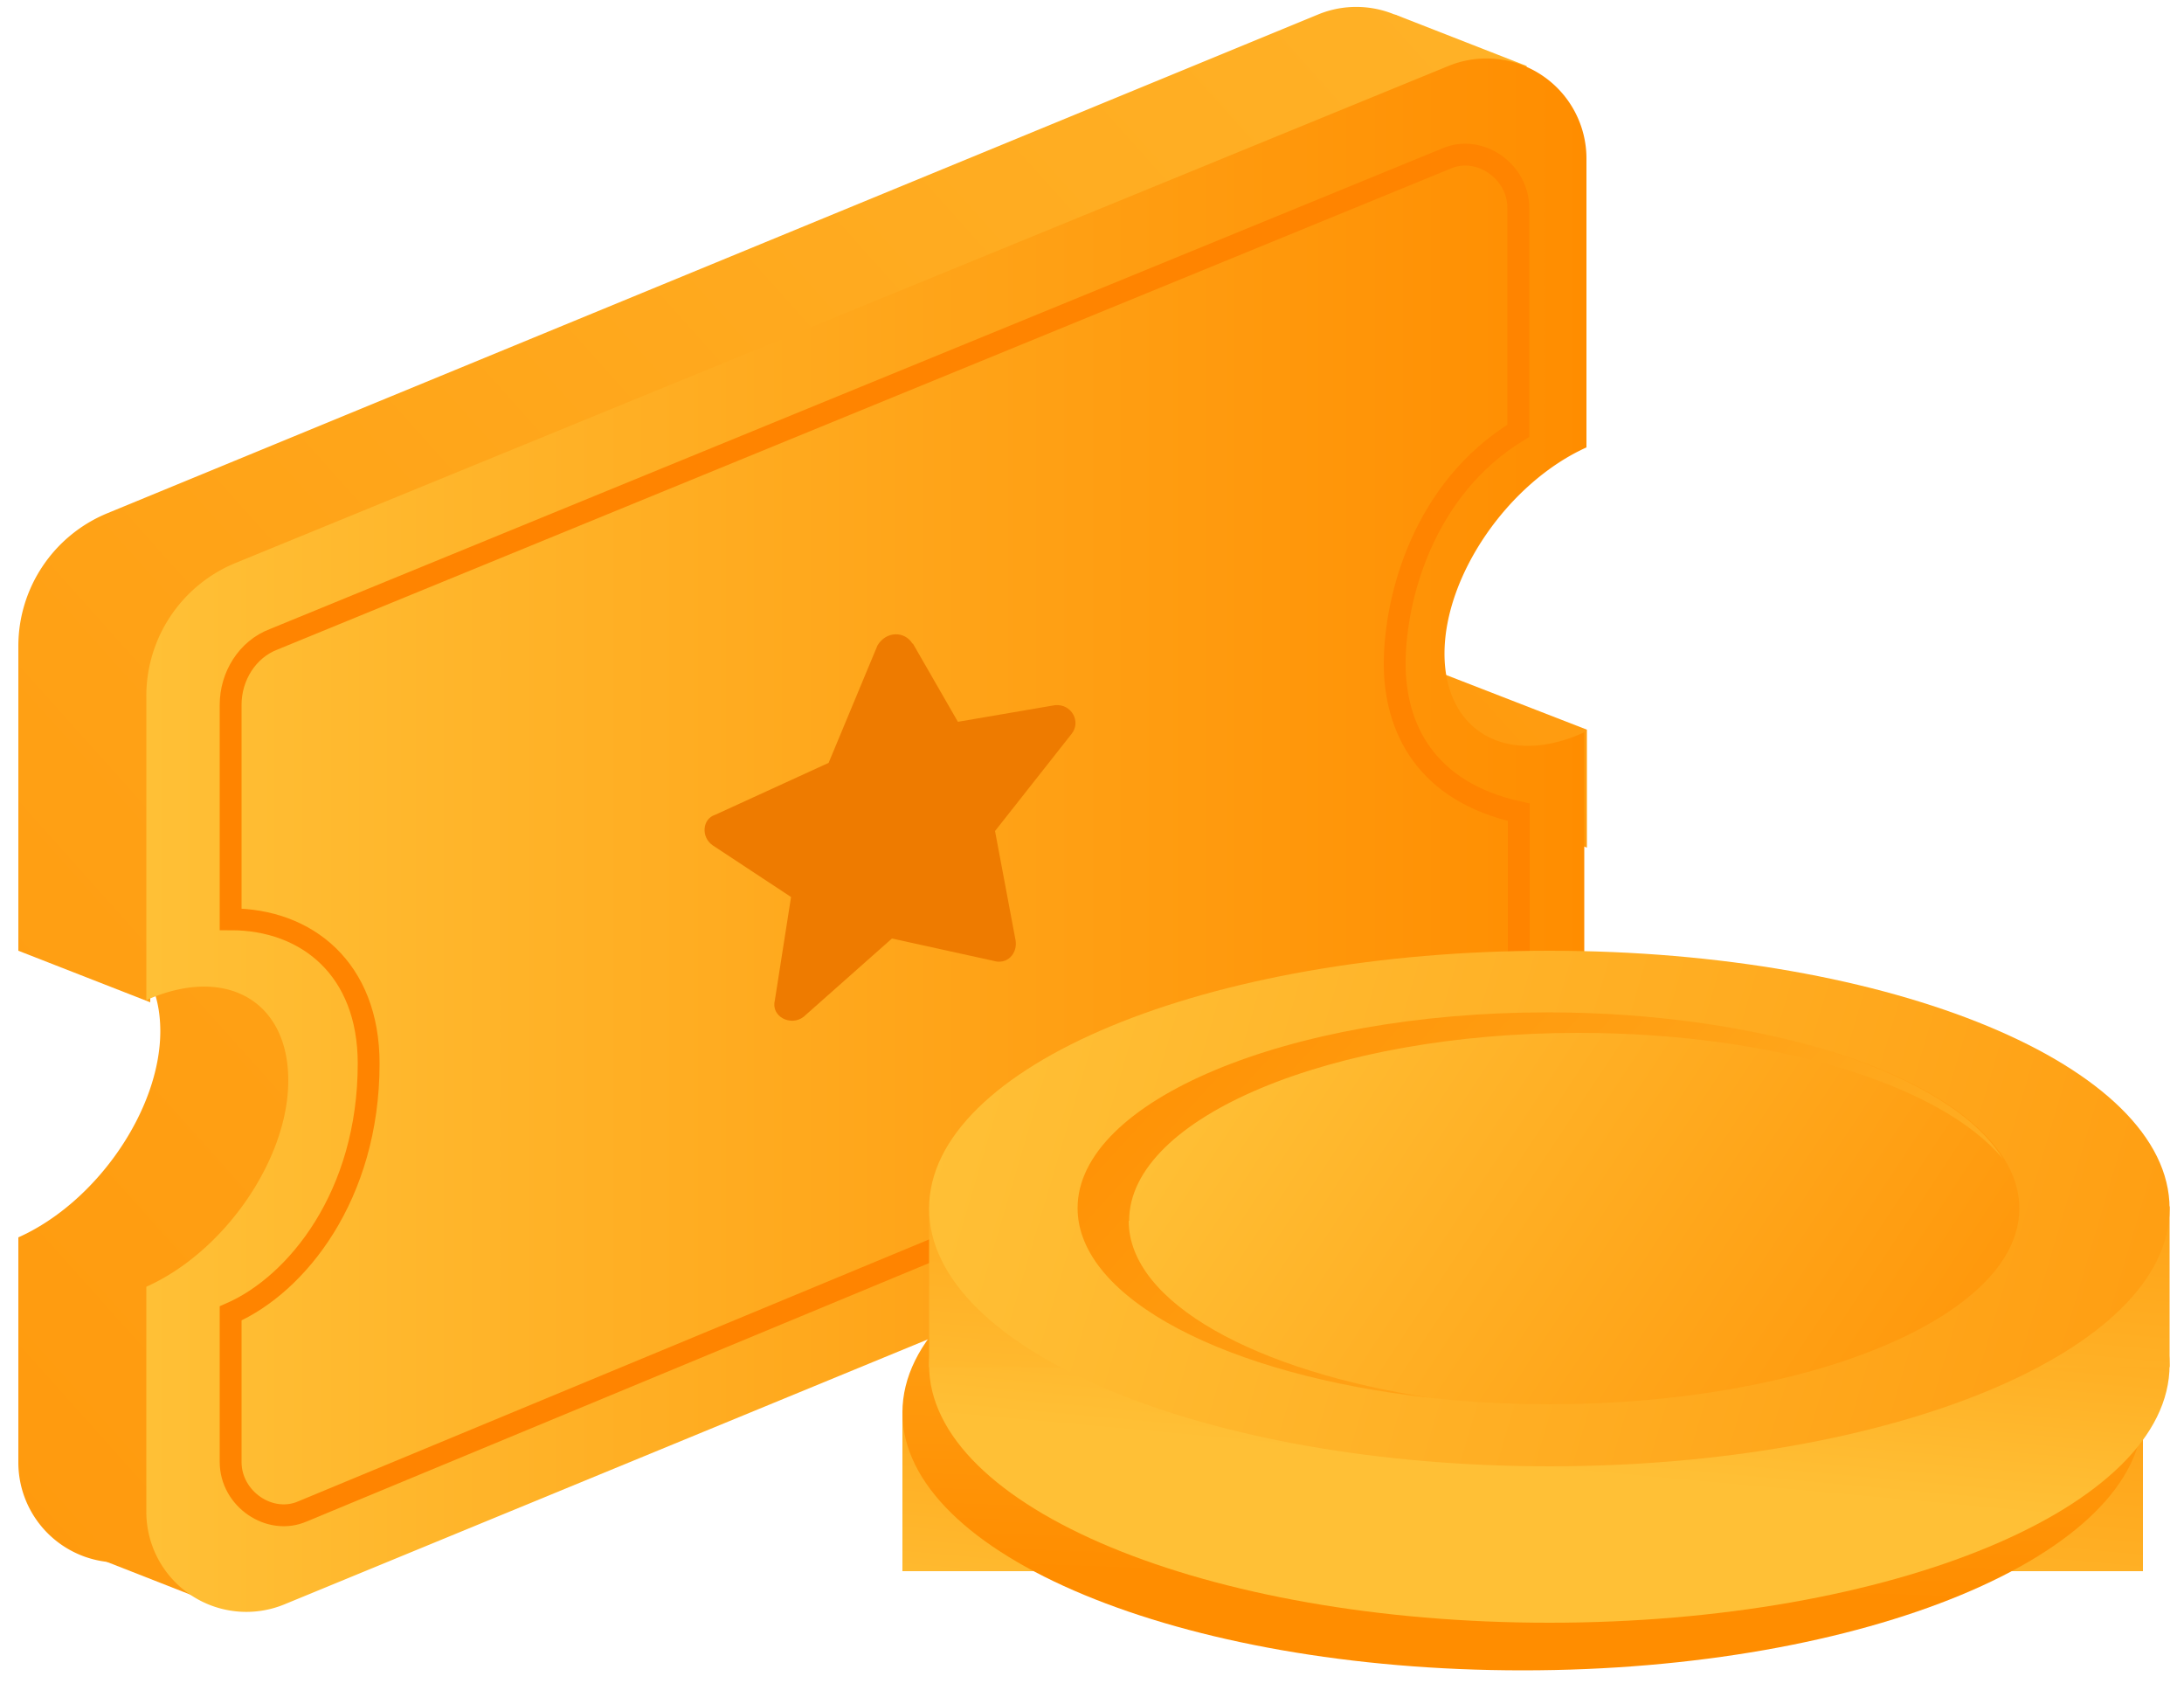<svg xmlns="http://www.w3.org/2000/svg" xmlns:xlink="http://www.w3.org/1999/xlink" width="50" height="39" viewBox="0 0 50 39"><defs><path id="lelza" d="M465.09 1364.78c0-1.79 1.46-3.91 3.25-4.72v-6.6a2.29 2.29 0 0 0-3.16-2.13l-27.73 11.42a3.29 3.29 0 0 0-2.03 3.02v6.99c1.8-.8 3.25 0 3.25 1.84 0 1.8-1.46 3.92-3.25 4.72v5.14a2.29 2.29 0 0 0 3.16 2.13l27.74-11.43a3.29 3.29 0 0 0 2.02-3.02l-.75-4.86c-1.75.76-2.5-.7-2.5-2.5z"/><path id="lelzc" d="M469.95 1355.2l-3.02-1.23v-2.64l3.02 1.18z"/><path id="lelze" d="M438.44 1373.94l-3.02-1.18v-2.69l3.02 1.18z"/><path id="lelzg" d="M439.8 1387.67l-3.01-1.18v-2.69l3.02 1.23z"/><path id="lelzi" d="M471.33 1370.4l-4.25-1.66v-2.69l4.25 1.65z"/><path id="lelzk" d="M468.07 1365.96c0-1.79 1.46-3.91 3.25-4.72v-6.6a2.29 2.29 0 0 0-3.16-2.13l-27.78 11.38a3.29 3.29 0 0 0-2.03 3.02v6.98c1.8-.8 3.25 0 3.25 1.84 0 1.8-1.46 3.92-3.25 4.72v5.14a2.29 2.29 0 0 0 3.16 2.13l27.74-11.42a3.29 3.29 0 0 0 2.02-3.02v-5.52c-1.74.8-3.2 0-3.2-1.8z"/><path id="lelzm" d="M466.93 1366.2c0-1.52.66-4.02 2.83-5.34v-5.1c0-.85-.9-1.46-1.65-1.13l-26.84 11c-.61.23-.99.85-.99 1.5v4.91c1.75 0 3.16 1.14 3.16 3.3 0 3.03-1.65 5.06-3.16 5.72v3.4c0 .85.9 1.46 1.65 1.13l26.84-11.14c.61-.23 1-.85 1-1.5v-3.36c-2.13-.47-2.84-1.93-2.84-3.4z"/><path id="lelzn" d="M455.9 1365.73l1.03 1.79 2.22-.38c.38-.04.61.38.38.66l-1.75 2.22.47 2.5c.05.29-.18.57-.51.47l-2.32-.51-2.02 1.79c-.29.23-.76 0-.66-.38l.37-2.36-1.79-1.18c-.28-.19-.24-.61.05-.7l2.6-1.19 1.12-2.69c.2-.33.62-.33.8-.04z"/><path id="lelzo" d="M455.66 1386.96v-3.68h28.4v3.68z"/><path id="lelzq" d="M455.66 1383.33c0-3.26 6.36-5.9 14.2-5.9 7.84 0 14.2 2.64 14.2 5.9 0 3.26-6.36 5.9-14.2 5.9-7.84 0-14.2-2.64-14.2-5.9z"/><path id="lelzs" d="M459.1 1383.33c0-2.48 4.82-4.49 10.76-4.49 5.93 0 10.75 2 10.75 4.49 0 2.47-4.82 4.48-10.76 4.48-5.93 0-10.75-2-10.75-4.49z"/><path id="lelzu" d="M460.24 1383.6c0-2.35 4.62-4.29 10.28-4.29 4.48 0 8.3 1.18 9.72 2.88-1.18-1.93-5.38-3.35-10.38-3.35-5.94 0-10.8 1.98-10.8 4.48 0 2.08 3.44 3.83 8.07 4.34-4.01-.6-6.9-2.17-6.9-4.05z"/><path id="lelzw" d="M456.27 1382.24c0-3.26 6.36-5.9 14.2-5.9 7.84 0 14.2 2.64 14.2 5.9 0 3.26-6.36 5.9-14.2 5.9-7.84 0-14.2-2.64-14.2-5.9z"/><path id="lelzy" d="M456.27 1382.29v-3.68h28.4v3.68z"/><path id="lelzA" d="M456.27 1378.66c0-3.26 6.36-5.9 14.2-5.9 7.84 0 14.2 2.64 14.2 5.9 0 3.26-6.36 5.9-14.2 5.9-7.84 0-14.2-2.64-14.2-5.9z"/><path id="lelzC" d="M459.72 1378.65c0-2.47 4.82-4.48 10.76-4.48 5.93 0 10.75 2 10.75 4.49 0 2.47-4.82 4.48-10.76 4.48-5.93 0-10.75-2-10.75-4.49z"/><path id="lelzE" d="M460.85 1378.94c0-2.36 4.62-4.3 10.28-4.3 4.48 0 8.3 1.18 9.72 2.88-1.18-1.93-5.43-3.35-10.43-3.35-5.94 0-10.75 2.03-10.75 4.48 0 2.08 3.44 3.83 8.07 4.34-3.97-.6-6.9-2.17-6.9-4.05z"/><linearGradient id="lelzb" x1="492.78" x2="413.98" y1="1332.28" y2="1402.93" gradientUnits="userSpaceOnUse"><stop offset="0" stop-color="#ffc036"/><stop offset="1" stop-color="#ff8d00"/></linearGradient><linearGradient id="lelzd" x1="492.36" x2="413.54" y1="1331.81" y2="1402.46" gradientUnits="userSpaceOnUse"><stop offset="0" stop-color="#ffc036"/><stop offset="1" stop-color="#ff8d00"/></linearGradient><linearGradient id="lelzf" x1="487.65" x2="408.83" y1="1326.66" y2="1397.13" gradientUnits="userSpaceOnUse"><stop offset="0" stop-color="#ffc036"/><stop offset="1" stop-color="#ff8d00"/></linearGradient><linearGradient id="lelzh" x1="495.09" x2="416.27" y1="1334.84" y2="1405.49" gradientUnits="userSpaceOnUse"><stop offset="0" stop-color="#ffc036"/><stop offset="1" stop-color="#ff8d00"/></linearGradient><linearGradient id="lelzj" x1="536.51" x2="443.1" y1="1307.67" y2="1391.7" gradientUnits="userSpaceOnUse"><stop offset="0" stop-color="#ffc036"/><stop offset="1" stop-color="#ff8d00"/></linearGradient><linearGradient id="lelzl" x1="438.37" x2="471.32" y1="1370.08" y2="1370.08" gradientUnits="userSpaceOnUse"><stop offset="0" stop-color="#ffc036"/><stop offset="1" stop-color="#ff8d00"/></linearGradient><linearGradient id="lelzp" x1="469.38" x2="470.66" y1="1390.11" y2="1376.06" gradientUnits="userSpaceOnUse"><stop offset="0" stop-color="#ffc036"/><stop offset="1" stop-color="#ff8d00"/></linearGradient><linearGradient id="lelzr" x1="470.29" x2="469.7" y1="1370.46" y2="1387.35" gradientUnits="userSpaceOnUse"><stop offset="0" stop-color="#ffc036"/><stop offset="1" stop-color="#ff8d00"/></linearGradient><linearGradient id="lelzt" x1="463.72" x2="484.13" y1="1375.47" y2="1401.63" gradientUnits="userSpaceOnUse"><stop offset="0" stop-color="#a19eb5"/><stop offset="1" stop-color="#4a4571"/></linearGradient><linearGradient id="lelzv" x1="469.24" x2="447.63" y1="1382.76" y2="1363.01" gradientUnits="userSpaceOnUse"><stop offset="0" stop-color="#a19eb5"/><stop offset=".04" stop-color="#9895ae"/><stop offset=".19" stop-color="#7c7898"/><stop offset=".36" stop-color="#666187"/><stop offset=".53" stop-color="#56517a"/><stop offset=".73" stop-color="#4d4873"/><stop offset="1" stop-color="#4a4571"/></linearGradient><linearGradient id="lelzx" x1="470.24" x2="471.24" y1="1384.67" y2="1373.68" gradientUnits="userSpaceOnUse"><stop offset="0" stop-color="#ffc036"/><stop offset="1" stop-color="#ff8d00"/></linearGradient><linearGradient id="lelzz" x1="470.01" x2="471.29" y1="1385.44" y2="1371.39" gradientUnits="userSpaceOnUse"><stop offset="0" stop-color="#ffc036"/><stop offset="1" stop-color="#ff8d00"/></linearGradient><linearGradient id="lelzB" x1="457.03" x2="497.66" y1="1374.66" y2="1386.69" gradientUnits="userSpaceOnUse"><stop offset="0" stop-color="#ffc036"/><stop offset="1" stop-color="#ff8d00"/></linearGradient><linearGradient id="lelzD" x1="463.24" x2="482.58" y1="1373.85" y2="1386.66" gradientUnits="userSpaceOnUse"><stop offset="0" stop-color="#ffc036"/><stop offset="1" stop-color="#ff8d00"/></linearGradient><linearGradient id="lelzF" x1="483.28" x2="461.67" y1="1390.35" y2="1370.6" gradientUnits="userSpaceOnUse"><stop offset="0" stop-color="#ffc036"/><stop offset="1" stop-color="#ff8d00"/></linearGradient></defs><g><g transform="translate(-435 -1351)"><g><g><use fill="url(#lelzb)" xlink:href="#lelza"/></g><g><use fill="url(#lelzd)" xlink:href="#lelzc"/></g><g><use fill="url(#lelzf)" xlink:href="#lelze"/></g><g><use fill="url(#lelzh)" xlink:href="#lelzg"/></g><g><use fill="url(#lelzj)" xlink:href="#lelzi"/></g></g><g><use fill="url(#lelzl)" xlink:href="#lelzk"/></g><g><use fill="#fff" fill-opacity="0" stroke="#ff8400" stroke-miterlimit="50" stroke-width=".5" xlink:href="#lelzm"/></g><g><use fill="#ee7b00" xlink:href="#lelzn"/></g></g><g transform="translate(-435 -1351)"><use fill="url(#lelzp)" xlink:href="#lelzo"/></g><g transform="translate(-435 -1351)"><use fill="url(#lelzr)" xlink:href="#lelzq"/></g><g transform="translate(-435 -1351)"><use fill="url(#lelzt)" xlink:href="#lelzs"/></g><g transform="translate(-435 -1351)"><use fill="url(#lelzv)" xlink:href="#lelzu"/></g><g transform="translate(-435 -1351)"><use fill="url(#lelzx)" xlink:href="#lelzw"/></g><g transform="translate(-435 -1351)"><use fill="url(#lelzz)" xlink:href="#lelzy"/></g><g transform="translate(-435 -1351)"><use fill="url(#lelzB)" xlink:href="#lelzA"/></g><g transform="translate(-435 -1351)"><use fill="url(#lelzD)" xlink:href="#lelzC"/></g><g transform="translate(-435 -1351)"><use fill="url(#lelzF)" xlink:href="#lelzE"/></g></g></svg>